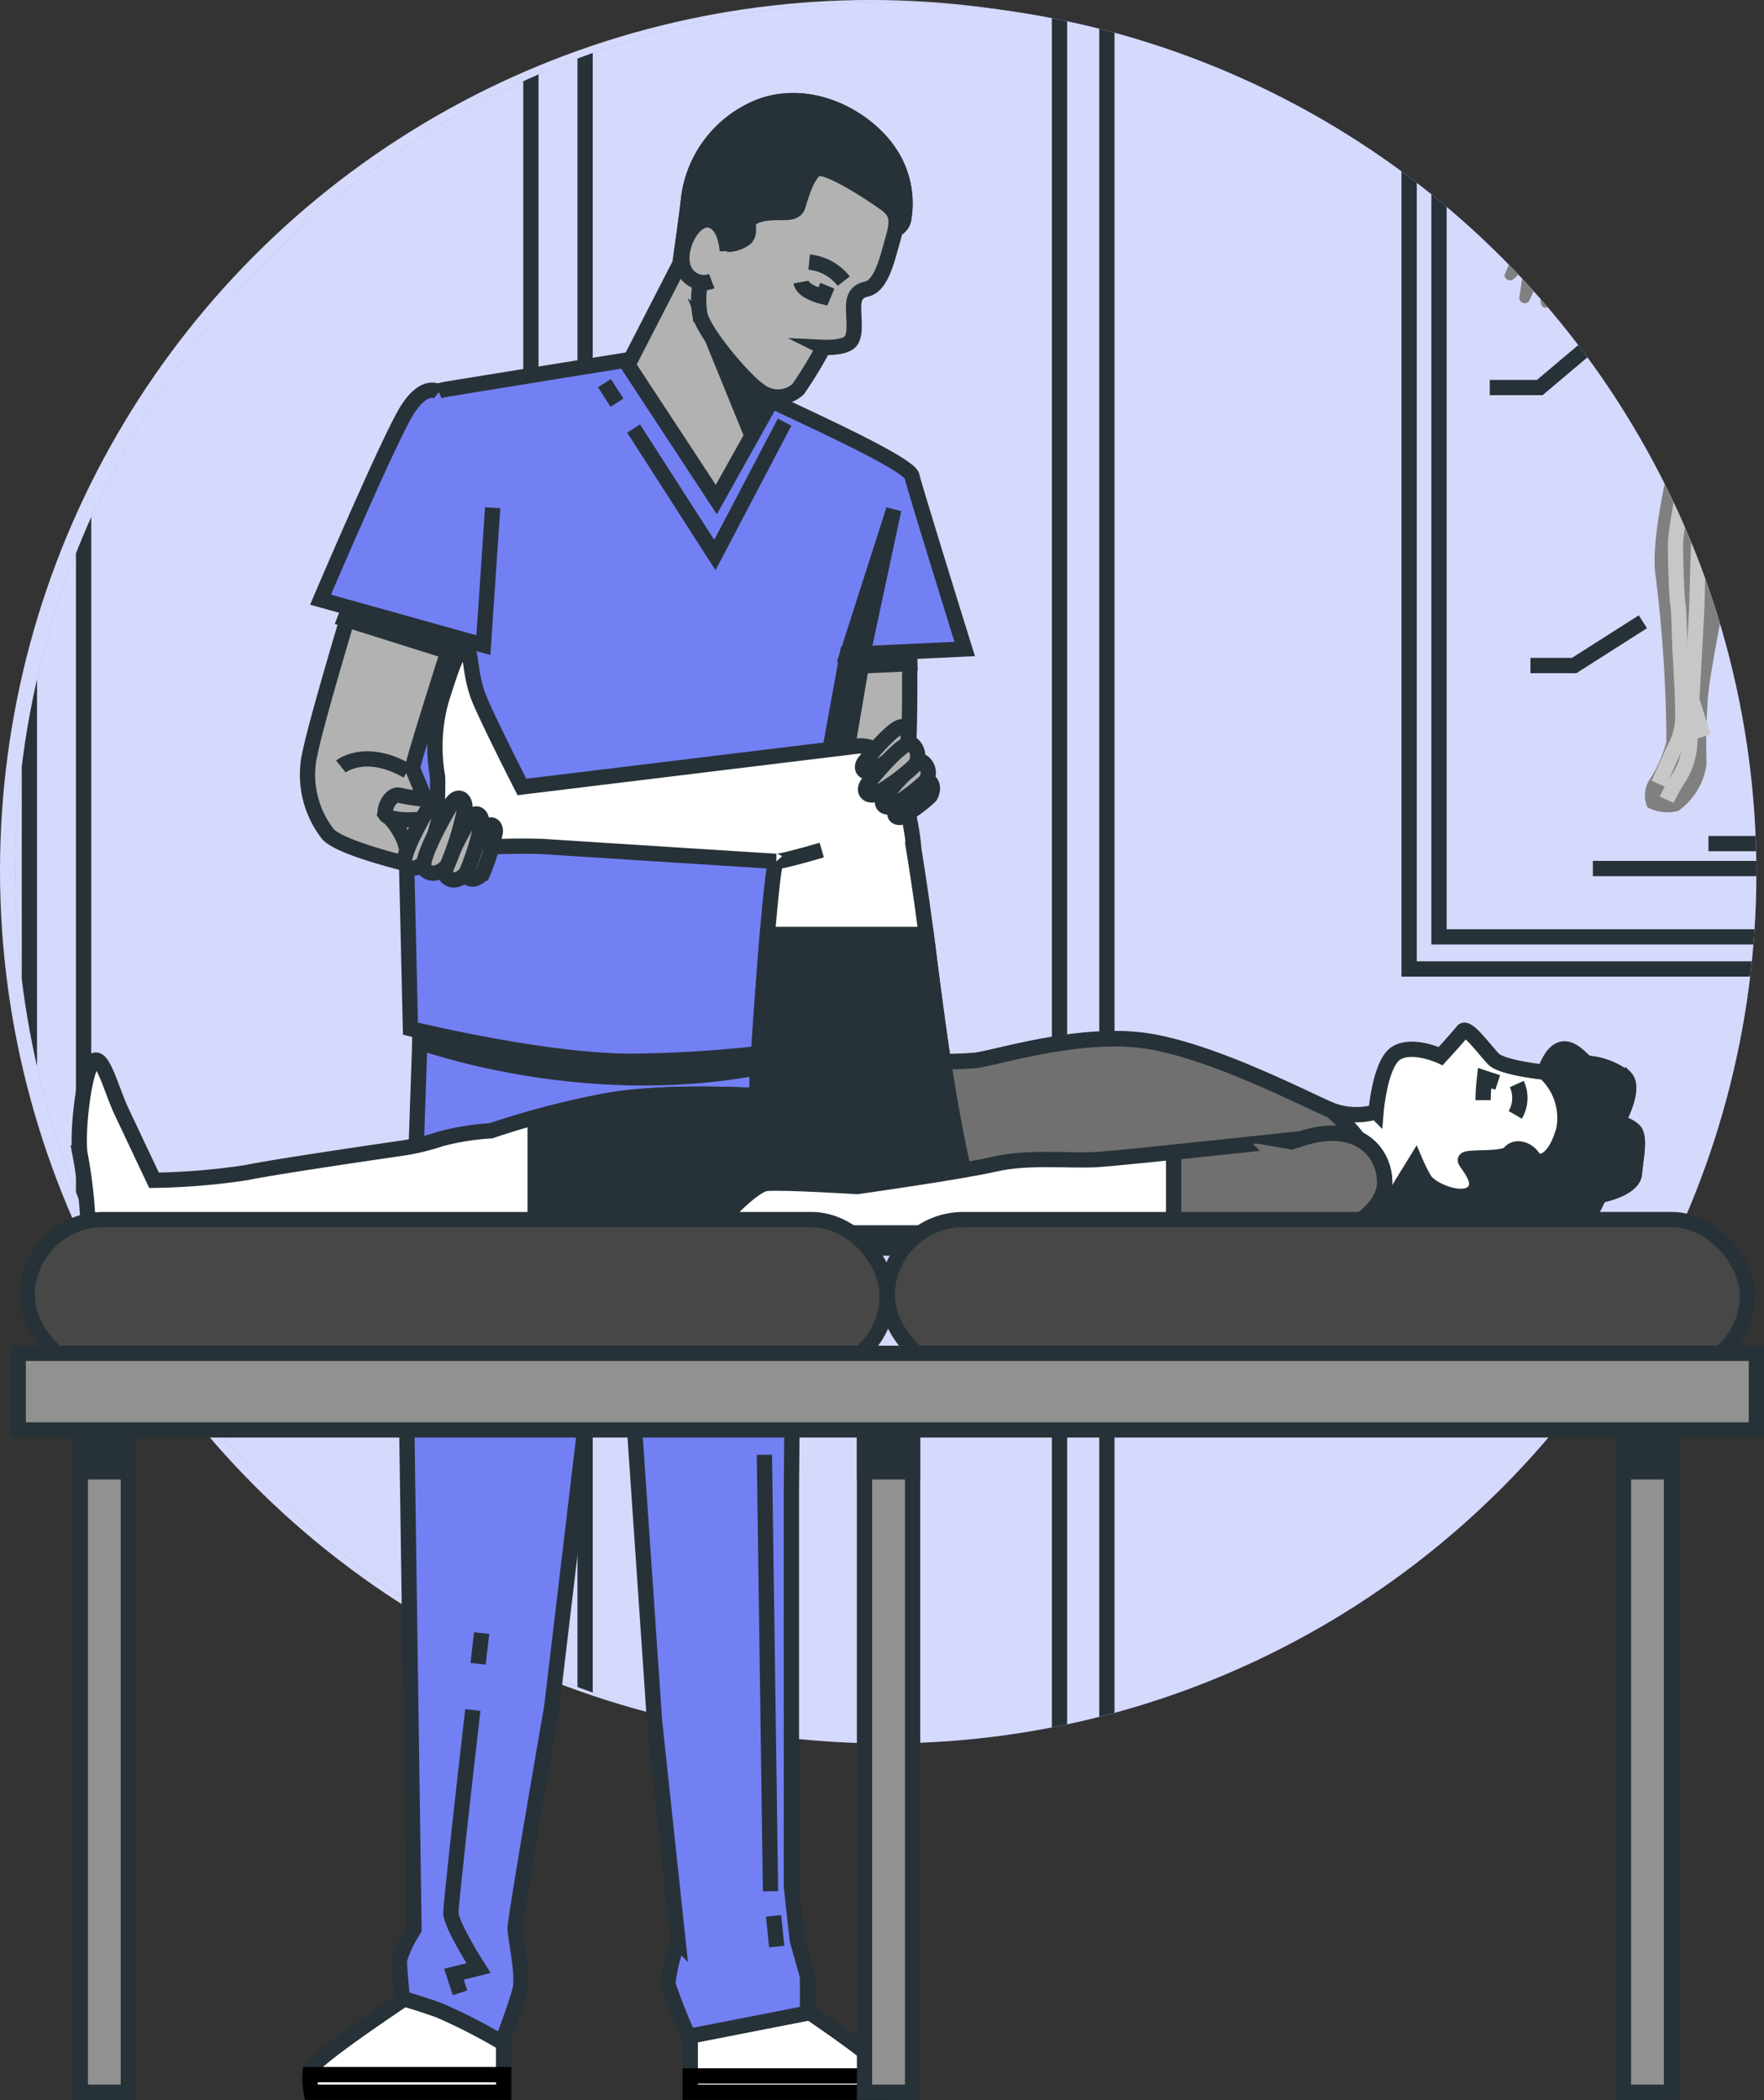 <svg xmlns="http://www.w3.org/2000/svg" xmlns:xlink="http://www.w3.org/1999/xlink" width="115.5" height="137.5" viewBox="0 0 115.5 137.5"><rect x="0" y="0" width="115.5" height="137.5" fill="#333333" stroke="none"/><defs><clipPath id="a"><circle cx="57" cy="57" r="57" transform="translate(764 1793)" fill="#f1f1f1"/></clipPath></defs><g transform="translate(-3224 -2128)"><circle cx="57" cy="57" r="57" transform="translate(3224 2128)" fill="#d5d9fb"/><g transform="translate(2461 335.143)"><g clip-path="url(#a)"><g transform="translate(708 1733.002)"><g transform="translate(15.669 30.998)"><path d="M213.9,101.429q-.887-2.032-1.881-3.994C188.567,50.594,126.329,11.057,77.265,41.95a46.473,46.473,0,0,0-21.3,32.393c-3.7,23.341-7.961,48.811-20.039,69.223-6.585,11.12-13.818,24.552-11.431,38.161,3.79,21.6,26.624,31.559,45,34.771,19.564,3.417,38.849-1.242,56.532-10.131,18.557-9.318,34.367-22.236,54.171-28.98,9.225-3.146,19.671-4.717,27.436-11.293C226.755,149.92,223.281,122.471,213.9,101.429Z" transform="translate(-24.029 -30.998)" fill="#7380f3"/><path d="M213.9,101.429q-.887-2.032-1.881-3.994C188.567,50.594,126.329,11.057,77.265,41.95a46.473,46.473,0,0,0-21.3,32.393c-3.7,23.341-7.961,48.811-20.039,69.223-6.585,11.12-13.818,24.552-11.431,38.161,3.79,21.6,26.624,31.559,45,34.771,19.564,3.417,38.849-1.242,56.532-10.131,18.557-9.318,34.367-22.236,54.171-28.98,9.225-3.146,19.671-4.717,27.436-11.293C226.755,149.92,223.281,122.471,213.9,101.429Z" transform="translate(-24.029 -30.998)" fill="#fff" opacity="0.7"/></g><g transform="translate(24.975 41.205)"><path d="M50.777,54H147.5V241.7H45V54h2.875" transform="translate(-45 -54)" fill="none" stroke="#263238" stroke-miterlimit="10" stroke-width="1"/><rect width="31.062" height="179.576" transform="translate(68.335 4.065)" fill="none" stroke="#263238" stroke-miterlimit="10" stroke-width="1"/><rect width="29.287" height="179.576" transform="translate(35.499 4.065)" fill="none" stroke="#263238" stroke-miterlimit="10" stroke-width="1"/><line y1="3.266" transform="translate(31.949 49.641)" fill="none" stroke="#263238" stroke-miterlimit="10" stroke-width="1"/><path d="M80.843,105.839V63.16H52V242.731H80.843V115.987" transform="translate(-48.894 -59.095)" fill="none" stroke="#263238" stroke-miterlimit="10" stroke-width="1"/></g><g transform="translate(14.906 124.867)"><path d="M421.582,256.964s0-2.068-2.9-4.965-4.752-4.548-4.752-4.548-1.447,4.757,1.238,7.65a50.588,50.588,0,0,0,6.412,5.582Z" transform="translate(-239.939 -245.271)" fill="#7380f3"/><path d="M412.141,286.068s0-2.063-2.893-4.961-4.735-4.557-4.735-4.557-1.447,4.757,1.242,7.65a50.78,50.78,0,0,0,6.408,5.582Z" transform="translate(-234.699 -261.458)" fill="#7380f3"/><path d="M430.755,265.978s.217-2.055,3.4-4.628,5.209-4.02,5.209-4.02.936,4.881-2.046,7.477a51.028,51.028,0,0,1-6.962,4.881Z" transform="translate(-249.293 -250.767)" fill="#7380f3"/><path d="M418.831,301.539s.444-2.023,3.869-4.247,5.6-3.452,5.6-3.452.417,4.952-2.818,7.22a50.959,50.959,0,0,1-7.437,4.118Z" transform="translate(-242.446 -271.076)" fill="#7380f3"/><path d="M422,336.734s0-2.068,2.893-4.965,4.757-4.548,4.757-4.548,1.447,4.757-1.242,7.65A50.368,50.368,0,0,1,422,340.435Z" transform="translate(-244.643 -289.644)" fill="#7380f3"/><path d="M412.928,344.633s.293-2.046-2.161-5.325-4.06-5.178-4.06-5.178-2.108,4.5.142,7.748a50.711,50.711,0,0,0,5.551,6.434Z" transform="translate(-235.637 -293.488)" fill="#7380f3"/><path d="M415.42,372.984s0-2.068,2.893-4.965,4.757-4.548,4.757-4.548,1.447,4.757-1.242,7.65a50.368,50.368,0,0,1-6.408,5.582Z" transform="translate(-240.983 -309.809)" fill="#7380f3"/><path d="M419.7,395.518s-.528-1.988,1.54-5.538,3.439-5.6,3.439-5.6,2.6,4.233.741,7.712a50.771,50.771,0,0,1-4.788,7.024Z" transform="translate(-243.332 -321.44)" fill="#7380f3"/><path d="M422.718,267.69a58.759,58.759,0,0,1-.794,6.421c-1.145,5.911-3.994,9.727-5.147,15.065s2.139,12.221,1.26,19.081-3.55,10.65-2.787,15.251,4.908,17.536,4.908,17.536" transform="translate(-240.813 -256.53)" fill="none" stroke="#263238" stroke-linecap="round" stroke-linejoin="round" stroke-width="1"/><line y1="2.396" x2="3.119" transform="translate(181.431 14.191)" fill="none" stroke="#263238" stroke-linecap="round" stroke-linejoin="round" stroke-width="1"/><line x1="1.305" y1="2.325" transform="translate(180.272 11.506)" fill="none" stroke="#263238" stroke-linecap="round" stroke-linejoin="round" stroke-width="1"/><path d="M419.25,310.648s2.609-1.961,5.294-3.918" transform="translate(-243.113 -278.247)" fill="none" stroke="#263238" stroke-linecap="round" stroke-linejoin="round" stroke-width="1"/><path d="M416.372,297.47a41.764,41.764,0,0,0-4.642-7.1" transform="translate(-238.93 -269.146)" fill="none" stroke="#263238" stroke-linecap="round" stroke-linejoin="round" stroke-width="1"/><path d="M422.19,345.918a32.294,32.294,0,0,1,5.587-7.468" transform="translate(-244.749 -295.891)" fill="none" stroke="#263238" stroke-linecap="round" stroke-linejoin="round" stroke-width="1"/><path d="M415.32,351.907a36.634,36.634,0,0,0-2.831-5.365c-1.522-2.25-1.739-2.543-1.739-2.543" transform="translate(-238.385 -298.978)" fill="none" stroke="#263238" stroke-linecap="round" stroke-linejoin="round" stroke-width="1"/><path d="M415.42,382.5a34.816,34.816,0,0,1,2.352-4.757,30.265,30.265,0,0,1,3.048-3.994" transform="translate(-240.983 -315.527)" fill="none" stroke="#263238" stroke-linecap="round" stroke-linejoin="round" stroke-width="1"/><path d="M421.849,404.4a8.875,8.875,0,0,1,.781-4.579c1.087-2.1,2.321-4.859,2.831-5.946" transform="translate(-244.536 -326.719)" fill="none" stroke="#263238" stroke-linecap="round" stroke-linejoin="round" stroke-width="1"/><path d="M388.925,322.614s-.226-1.3,1.278-3.426,2.485-3.368,2.485-3.368,1.424,2.827.053,4.93a32.393,32.393,0,0,1-3.412,4.2Z" transform="translate(-226.238 -283.303)" fill="#7380f3"/><path d="M397.985,339.834s-.226-1.3,1.274-3.426,2.489-3.368,2.489-3.368,1.424,2.827.053,4.93a32.393,32.393,0,0,1-3.412,4.2Z" transform="translate(-231.277 -292.882)" fill="#7380f3"/><path d="M382.111,330.436s-.359-1.265-2.636-2.529-3.705-1.957-3.705-1.957-.058,3.164,2.094,4.464a32.321,32.321,0,0,0,4.881,2.3Z" transform="translate(-218.927 -288.938)" fill="#7380f3"/><path d="M392.506,351.608s-.493-1.22-2.889-2.241-3.887-1.557-3.887-1.557.275,3.155,2.551,4.224a32.508,32.508,0,0,0,5.107,1.775Z" transform="translate(-224.467 -301.098)" fill="#7380f3"/><path d="M396.332,373.664s-.222-1.3-2.352-2.8-3.479-2.339-3.479-2.339-.391,3.142,1.611,4.664a32.608,32.608,0,0,0,4.624,2.8Z" transform="translate(-227.104 -312.624)" fill="#7380f3"/><path d="M404.656,376.724s-.4-1.251.777-3.577,1.984-3.687,1.984-3.687,1.815,2.6.754,4.881a32.075,32.075,0,0,1-2.782,4.637Z" transform="translate(-234.958 -313.141)" fill="#7380f3"/><path d="M412.6,402.548s.151-1.3,2.192-2.924,3.337-2.534,3.337-2.534.568,3.106-1.331,4.748a32.39,32.39,0,0,1-4.46,3.066Z" transform="translate(-239.269 -328.51)" fill="#7380f3"/><path d="M404.372,395.69s-.226-1.3-2.356-2.8-3.474-2.334-3.474-2.334-.391,3.137,1.611,4.659a31.879,31.879,0,0,0,4.624,2.8Z" transform="translate(-231.577 -324.878)" fill="#7380f3"/><path d="M405.679,409.923s.115-1.331-1.566-3.306-2.769-3.137-2.769-3.137-1.176,2.938.373,4.917a32.392,32.392,0,0,0,3.763,3.883Z" transform="translate(-232.915 -332.065)" fill="#7380f3"/><path d="M388.44,330.45a38.415,38.415,0,0,0,1.194,3.94c1.358,3.581,3.55,5.662,4.881,8.875s0,7.894,1.282,12.1,3.386,6.305,3.4,9.256-1.149,11.164-1.149,11.164" transform="translate(-225.975 -291.441)" fill="none" stroke="#263238" stroke-linecap="round" stroke-linejoin="round" stroke-width="1"/><line x1="2.219" y1="1.163" transform="translate(161.134 41.197)" fill="none" stroke="#263238" stroke-linecap="round" stroke-linejoin="round" stroke-width="1"/><line y1="1.597" x2="0.564" transform="translate(162.962 39.049)" fill="none" stroke="#263238" stroke-linecap="round" stroke-linejoin="round" stroke-width="1"/><path d="M397.1,356.691s-1.85-.945-3.745-1.881" transform="translate(-228.706 -304.992)" fill="none" stroke="#263238" stroke-linecap="round" stroke-linejoin="round" stroke-width="1"/><path d="M399,347.4a26.511,26.511,0,0,1,2.139-4.952" transform="translate(-231.849 -298.116)" fill="none" stroke="#263238" stroke-linecap="round" stroke-linejoin="round" stroke-width="1"/><path d="M398.848,379.168a20.573,20.573,0,0,0-4.318-4.078" transform="translate(-229.362 -316.273)" fill="none" stroke="#263238" stroke-linecap="round" stroke-linejoin="round" stroke-width="1"/><path d="M405.68,381.429a23.521,23.521,0,0,1,1.194-3.674c.71-1.575.816-1.775.816-1.775" transform="translate(-235.565 -316.768)" fill="none" stroke="#263238" stroke-linecap="round" stroke-linejoin="round" stroke-width="1"/><path d="M412.42,407.773A19.185,19.185,0,0,1,414.8,405.3a12.716,12.716,0,0,0,1.549-1.331" transform="translate(-239.314 -332.338)" fill="none" stroke="#263238" stroke-linecap="round" stroke-linejoin="round" stroke-width="1"/><path d="M407.215,401.349a22.107,22.107,0,0,0-1.992-2.725,19.3,19.3,0,0,0-2.343-2.174" transform="translate(-234.007 -328.154)" fill="none" stroke="#263238" stroke-linecap="round" stroke-linejoin="round" stroke-width="1"/><path d="M406.939,415.516a5.639,5.639,0,0,0-.976-2.8c-.914-1.2-1.983-2.8-2.423-3.421" transform="translate(-234.374 -335.297)" fill="none" stroke="#263238" stroke-linecap="round" stroke-linejoin="round" stroke-width="1"/><path d="M410.3,452.474H398.219a.95.95,0,0,1-.954-.95l-3-18.615h19.968l-3,18.615a.95.95,0,0,1-.945.95Z" transform="translate(-229.218 -348.436)" fill="#263238" stroke="#263238" stroke-linecap="round" stroke-linejoin="round" stroke-width="1"/><line x2="14.382" transform="translate(165.838 87.15)" fill="none" stroke="#fff" stroke-linecap="round" stroke-linejoin="round" stroke-width="1"/><line x2="2.365" transform="translate(181.573 87.15)" fill="none" stroke="#fff" stroke-linecap="round" stroke-linejoin="round" stroke-width="1"/><path d="M34.091,262.308a10.89,10.89,0,0,0-1.229-4.508c-1.127-1.846-5.227-3.173-7.375-2.254a29,29,0,0,0-3.177,1.54,24.051,24.051,0,0,1,6.044,2.867,15.149,15.149,0,0,0,5.738,2.356Z" transform="translate(-22.31 -249.608)" fill="#7380f3"/><path d="M54.915,256.571a10.529,10.529,0,0,1-2.867-5.635c-.408-3.279,3.066-8.4,3.066-8.4a36.258,36.258,0,0,1,2.773,6.86C58.908,253.088,54.915,256.571,54.915,256.571Z" transform="translate(-38.834 -242.54)" fill="#7380f3"/><path d="M68.961,263.188a9.271,9.271,0,0,1,.51-5.223c1.123-2.152,4.1-1.948,7.069-1.025a16.66,16.66,0,0,0,3.883.923,44.181,44.181,0,0,1-6.456,3.585,39.562,39.562,0,0,1-5.005,1.739Z" transform="translate(-48.168 -250.182)" fill="#7380f3"/><path d="M58.282,277.706a.262.262,0,0,1-.262-.266V262.8a.262.262,0,0,1,.262-.266.266.266,0,0,1,.266.266V277.44a.266.266,0,0,1-.266.266Z" transform="translate(-42.174 -253.66)" fill="#263238"/><path d="M61.049,278.864h-.035a.266.266,0,0,1-.226-.3c.053-.368,1.291-9.043,5.493-13.862a.262.262,0,0,1,.373-.027.266.266,0,0,1,.027.373c-4.1,4.695-5.356,13.49-5.356,13.583a.262.262,0,0,1-.275.231Z" transform="translate(-43.712 -254.818)" fill="#263238"/><path d="M49.218,279.811h0a.266.266,0,0,1-.262-.271c0-.084.04-8.431-4.921-12.389a.264.264,0,1,1,.328-.413c5.165,4.131,5.125,12.456,5.121,12.811A.266.266,0,0,1,49.218,279.811Z" transform="translate(-34.34 -255.969)" fill="#263238"/><path d="M64.745,289.18a.2.2,0,0,1-.071,0,.262.262,0,0,1-.186-.324,17.164,17.164,0,0,1,2.4-5,.271.271,0,1,1,.444.311,16.861,16.861,0,0,0-2.316,4.828A.262.262,0,0,1,64.745,289.18Z" transform="translate(-45.767 -265.458)" fill="#263238"/><path d="M68.707,282.632s-.1-2.871,1.127-3.279,2.356.612,3.279,1.229a3.3,3.3,0,0,1,1.935,3.075,34.477,34.477,0,0,1-.714,5.223s-1.025-3.177-2.769-4.61A7.254,7.254,0,0,0,68.707,282.632Z" transform="translate(-48.118 -262.965)" fill="#7380f3"/><path d="M47.91,290.443a.266.266,0,0,1-.253-.186,9.559,9.559,0,0,0-2.662-3.994.262.262,0,0,1,.324-.413,9.793,9.793,0,0,1,2.858,4.224.266.266,0,0,1-.173.333Z" transform="translate(-34.873 -266.601)" fill="#263238"/><path d="M38.458,283.888a4.246,4.246,0,0,0-.617-3.173c-1.025-1.331-3.483-1.025-4.712.408s-2.969,5.737-2.969,5.737a9.739,9.739,0,0,1,5.325-1.948C38.351,284.913,38.458,283.888,38.458,283.888Z" transform="translate(-26.677 -263.303)" fill="#7380f3"/><path d="M51.88,314.7H43.707L39.62,301.18H55.967Z" transform="translate(-31.939 -275.159)" fill="#263238" stroke="#263238" stroke-linecap="round" stroke-linejoin="round" stroke-width="1"/><rect width="16.44" height="2.241" transform="translate(7.632 23.78)" fill="#263238" stroke="#263238" stroke-linecap="round" stroke-linejoin="round" stroke-width="1"/><path d="M27.31,330.87v64.688h2.365v-25.4H71.324v25.4h2.365V330.87Zm2.365,36.923V342.687H71.324v25.107Z" transform="translate(-25.091 -291.675)" fill="#263238" stroke="#263238" stroke-linecap="round" stroke-linejoin="round" stroke-width="1"/></g><g transform="translate(147.264 31.589)"><rect width="46.512" height="91.707" fill="none" stroke="#263238" stroke-miterlimit="10" stroke-width="1"/><rect width="42.599" height="87.496" transform="translate(1.957 2.108)" fill="none" stroke="#263238" stroke-miterlimit="10" stroke-width="1"/><path d="M353.654,44.89a3.91,3.91,0,0,0-4.859-.231c-2.547,1.85-1,5.165-1,5.165a5.1,5.1,0,0,0,.231,1.544c.231.537.768,1.234.848,1.464a2.9,2.9,0,0,1-.155,2.081c-.444.848-5.325,1.775-6.092,4.087s-1.62,9.483-1.775,10.1-2.7,6.709-2.933,7.788a23.571,23.571,0,0,1-.848,2.7s-3.315,2.081-3.47,2.618.311.386.772.386.306-.306.444,0a9.99,9.99,0,0,1-.772,2.467s.155.541.617.231a2.192,2.192,0,0,0,.7-1l-.333,2.188a.346.346,0,0,0,.306.4h0a.351.351,0,0,0,.364-.2l.821-1.846-.093,1.713c-.084.555.333.91.63.368l.226-.683.315-1.7.12,1.464a.333.333,0,0,0,.408.293h0a.333.333,0,0,0,.248-.311l.071-2.294a8.255,8.255,0,0,0,.617-2.316,7.263,7.263,0,0,1,.075-1.234s3.994-6.093,4.4-7.712.848-3.932,1.078-4.318a6.806,6.806,0,0,0,.444-1.331,9.384,9.384,0,0,1,.7,3.994c-.231,1.775-1.083,4.393-1.331,6.088a92.55,92.55,0,0,0-.617,9.487,82.859,82.859,0,0,0,1.234,9.638c.075.541-1.54,6.243-1.078,8.875a91.9,91.9,0,0,1,.692,10.721,8.532,8.532,0,0,1-1.078,2.467,1.866,1.866,0,0,0-.155,1.85,2.844,2.844,0,0,0,2.006.231,4.549,4.549,0,0,0,1.85-3.009c0-1.078-.075-1.926.08-4.242s1.62-8.48,1.62-10.65a37.862,37.862,0,0,1,1-6.86c.382-1.85.155-3.781.541-4.881a79.933,79.933,0,0,0,.848-8.018h.444s1.464,9.021,1.7,10.41.772,4.238.848,4.779.541,7.326.692,8.79,1,3.625,1.331,5.165.386,4.473.537,5.4a7.362,7.362,0,0,0,1.331,2.7c.386.444,1.62.155,2.157-.311s-.075-1.234-.444-2.219-.848-1.083-.848-3.106.306-9.1.306-12.025-.923-7.326-.923-8.484,1.158-7.171,1.078-10.255a64.972,64.972,0,0,0-.923-8.48c-.231-1.158-1.083-2.933-1.389-4.087a16.322,16.322,0,0,1,.075-4.087l1.7,4.393s.923,1.775,1.85,3.932a22.43,22.43,0,0,0,2.543,4.242s.231,2.161.311,2.853a6.529,6.529,0,0,0,.231,1.331c.075.235.231,2.316.306,2.547s.311.075.311-.231a3.692,3.692,0,0,1,.151-1.331c.155-.231.311.848.386,1.389s.311.927.541.386a7.8,7.8,0,0,0,.231-2.006s.311-.155.386.541,1,2.157,1.234,1.7-.386-2.853-.386-2.853a7.834,7.834,0,0,0,.927,1.775c.311.231.537,0,.386-.772s-.852-2.7-.852-2.7,1.234.541,1.234-.08-1-1-1.54-1.7a14.01,14.01,0,0,0-2.006-1.775s-1.775-6.017-2.157-7.02-1.7-2.773-1.775-3.315-.927-4.473-.927-4.473-.231-5.09-1-6.013-3.39-1.083-4.162-1.7-1.518-1.318-1.518-1.859v-1.62a3.3,3.3,0,0,0,.768-1.54c.08-.772.08-1.389.08-1.389a5.063,5.063,0,0,0-.923-4.473Z" transform="translate(-327.811 -38.762)" fill="gray"/><path d="M370.735,49.695s1.331-1.269,1.331-2.063a2.858,2.858,0,0,0-1.9-2.693,3.148,3.148,0,0,0-3.8,1.824c-.475,1.349.95,2.538,1.269,2.933a2.813,2.813,0,0,0,1.189.635l.395,26.966h.484l.08-26.806Z" transform="translate(-345.997 -39.258)" fill="none" stroke="#c7c7c7" stroke-miterlimit="10" stroke-width="1"/><path d="M371.288,125.91a8.665,8.665,0,0,1-1.114,1.429c-.395.319-.555.16-.635.395" transform="translate(-347.819 -84.385)" fill="none" stroke="#c7c7c7" stroke-miterlimit="10" stroke-width="1"/><path d="M371.325,129s-1.509,3.807-1.429,5.4.08,1.9.08,3.013.08,1.984.08,2.853" transform="translate(-348.016 -86.104)" fill="none" stroke="#c7c7c7" stroke-miterlimit="10" stroke-width="1"/><path d="M370.8,136.64s.63.887.155,2.933" transform="translate(-348.52 -90.354)" fill="none" stroke="#c7c7c7" stroke-miterlimit="10" stroke-width="1"/><path d="M366.867,72.83s-3.572,1.509-4.047,2.7,1.109.95,1.509.95" transform="translate(-344.032 -54.859)" fill="none" stroke="#c7c7c7" stroke-miterlimit="10" stroke-width="1"/><path d="M366.171,74.8s-4.917,3.106-4.681,3.727,2.3.714,2.3.714" transform="translate(-343.336 -55.955)" fill="none" stroke="#c7c7c7" stroke-miterlimit="10" stroke-width="1"/><path d="M366.836,78.55s-4.517,3.106-4.437,3.887,2.143.16,2.143.16" transform="translate(-343.846 -58.04)" fill="none" stroke="#c7c7c7" stroke-miterlimit="10" stroke-width="1"/><path d="M366.751,82.13s-4.437,3.963-4.362,4.2,1.269.08,1.269.08" transform="translate(-343.841 -60.032)" fill="none" stroke="#c7c7c7" stroke-miterlimit="10" stroke-width="1"/><path d="M367.047,86.06s-4.282,2.933-4.122,3.648,1.509.315,1.509.315" transform="translate(-344.137 -62.218)" fill="none" stroke="#c7c7c7" stroke-miterlimit="10" stroke-width="1"/><path d="M367.334,88.92s-3.332,3.173-3.652,4.042.16.954.16.954l.24.315" transform="translate(-344.5 -63.809)" fill="none" stroke="#c7c7c7" stroke-miterlimit="10" stroke-width="1"/><path d="M367.946,92.67s-3.488,3.332-3.408,4.122a.887.887,0,0,0,.714.887" transform="translate(-345.036 -65.895)" fill="none" stroke="#c7c7c7" stroke-miterlimit="10" stroke-width="1"/><path d="M368.248,95.17s-3.168,4.127-3.168,4.917.315,1.034.315,1.034" transform="translate(-345.338 -67.286)" fill="none" stroke="#c7c7c7" stroke-miterlimit="10" stroke-width="1"/><path d="M369.138,97.5s-2.139,3.648-2.3,4.282a5.443,5.443,0,0,0-.16,1.189" transform="translate(-346.228 -68.582)" fill="none" stroke="#c7c7c7" stroke-miterlimit="10" stroke-width="1"/><line x1="1.664" y2="3.328" transform="translate(21.246 30.742)" fill="none" stroke="#c7c7c7" stroke-miterlimit="10" stroke-width="1"/><path d="M370.014,105.18s-1.584,2.618-1.9,2.933" transform="translate(-347.024 -72.854)" fill="none" stroke="#c7c7c7" stroke-miterlimit="10" stroke-width="1"/><path d="M367.132,108.76a12.955,12.955,0,0,1-1.979,2.219c-.648.395-1.828.475-1.984.16a11.45,11.45,0,0,1-.24-1.589" transform="translate(-344.142 -74.845)" fill="none" stroke="#c7c7c7" stroke-miterlimit="10" stroke-width="1"/><path d="M361.779,114.12s-.24.395-.635,1.189-.714.95-.714.95" transform="translate(-342.752 -77.827)" fill="none" stroke="#c7c7c7" stroke-miterlimit="10" stroke-width="1"/><line x1="0.635" y1="0.24" transform="translate(17.758 37.243)" fill="none" stroke="#c7c7c7" stroke-miterlimit="10" stroke-width="1"/><line x1="0.79" y1="0.315" transform="translate(17.918 35.184)" fill="none" stroke="#c7c7c7" stroke-miterlimit="10" stroke-width="1"/><path d="M364.946,111.08s-2.458,2.063-2.773,3.173-2.143,3.55-2.378,4.677-.08,1.744-.24,3.332S359,124.8,359,125.75" transform="translate(-341.956 -76.136)" fill="none" stroke="#c7c7c7" stroke-miterlimit="10" stroke-width="1"/><path d="M359.714,128.24a5.019,5.019,0,0,0-.714,1.584" transform="translate(-341.956 -85.681)" fill="none" stroke="#c7c7c7" stroke-miterlimit="10" stroke-width="1"/><path d="M359.434,133.6a6.1,6.1,0,0,0-.794,1.744" transform="translate(-341.756 -88.663)" fill="none" stroke="#c7c7c7" stroke-miterlimit="10" stroke-width="1"/><path d="M367.412,113.22a13.446,13.446,0,0,0-1.824,2.143c-.08.395,1.744-1.109,1.744-1.109s-1.189,1.984-1.9,3.488-2.139,3.106-2.139,4.757a24.388,24.388,0,0,0,.794,4.522,25.036,25.036,0,0,1,.635,5.551c-.075,2.219-.16,3.253-.16,4.522a20.977,20.977,0,0,1-.24,3.727,14.675,14.675,0,0,0-.395,1.664" transform="translate(-344.342 -77.326)" fill="none" stroke="#c7c7c7" stroke-miterlimit="10" stroke-width="1"/><path d="M365.123,118.76a73.43,73.43,0,0,0-3.106,7.694c-.408,1.824-.794,5.951-.954,6.82s-.08,4.127-.16,5.471-.315,8.409-.315,9.123-.479,8.715-.479,9.438a4.641,4.641,0,0,1-.714,2.3,10.649,10.649,0,0,0-.794,1.429" transform="translate(-341.734 -80.408)" fill="none" stroke="#c7c7c7" stroke-miterlimit="10" stroke-width="1"/><path d="M360.243,154a5.6,5.6,0,0,0-1.029,3.55c.16,1.584-.714,5.232-.714,6.421s.08,3.412.16,3.887.08,1.984.16,3.332.16,2.853.16,3.887a4.184,4.184,0,0,1-.559,2.219c-.395.887-1.029,2.3-1.029,2.3" transform="translate(-341.06 -100.011)" fill="none" stroke="#c7c7c7" stroke-miterlimit="10" stroke-width="1"/><line x1="0.714" y1="2.299" transform="translate(18.548 74.202)" fill="none" stroke="#c7c7c7" stroke-miterlimit="10" stroke-width="1"/><path d="M366.86,160.94a7.287,7.287,0,0,1,.479,1.9" transform="translate(-346.328 -103.871)" fill="none" stroke="#c7c7c7" stroke-miterlimit="10" stroke-width="1"/><path d="M367.848,119.038s.155,1.269-.714,1.744-1.589.16-2.858-1.109a1.913,1.913,0,0,1,.714-3.412" transform="translate(-344.459 -79.017)" fill="none" stroke="#c7c7c7" stroke-miterlimit="10" stroke-width="1"/><path d="M368.945,144a7.8,7.8,0,0,0-.475,2.063" transform="translate(-347.224 -94.448)" fill="none" stroke="#c7c7c7" stroke-miterlimit="10" stroke-width="1"/><path d="M352.456,63.36s-.63.555-.63.95a7.9,7.9,0,0,1-2.143,2.7c-1.109,1.029-2.7.395-4.047,2.538a10.157,10.157,0,0,0-1.584,5.871,7.833,7.833,0,0,1-.319,2.853c-.32,1.589-3.168,9.518-3.727,10.867s-.887,1.824-1.331,2.139-1.748,1.331-1.984,1.429" transform="translate(-329.546 -49.591)" fill="none" stroke="#c7c7c7" stroke-miterlimit="10" stroke-width="1"/><path d="M354.776,67.83s-1.509,1.331-2.538,2.059-3.807,1.589-4.437,3.332a21.455,21.455,0,0,0-.794,5.551,39.468,39.468,0,0,1-1.584,5.871c-.253.794-4.282,9.119-4.282,9.119" transform="translate(-332.021 -52.077)" fill="none" stroke="#c7c7c7" stroke-miterlimit="10" stroke-width="1"/><path d="M355.961,69.26s-1.824,1.269-3.492,2.547-2.3,3.8-2.614,5.866-1.331,6.106-1.668,7.544-3.807,7.93-4.042,8.644a14.939,14.939,0,0,0-.635,2.063c-.16.794-.24,3.013-.24,3.013" transform="translate(-333.206 -52.873)" fill="none" stroke="#c7c7c7" stroke-miterlimit="10" stroke-width="1"/><path d="M349.882,75a7.852,7.852,0,0,0-2.614,2.773c-.635,1.5-1.429,6.425-1.748,8.329s-4.437,10.65-4.837,11.342-1.664,3.248-2.063,4.282" transform="translate(-330.619 -56.066)" fill="none" stroke="#c7c7c7" stroke-miterlimit="10" stroke-width="1"/><path d="M339.294,129a20.961,20.961,0,0,0-1.744,2.143" transform="translate(-330.024 -86.104)" fill="none" stroke="#c7c7c7" stroke-miterlimit="10" stroke-width="1"/><line x1="0.475" y2="4.127" transform="translate(9.114 42.714)" fill="none" stroke="#c7c7c7" stroke-miterlimit="10" stroke-width="1"/><path d="M365.63,57.26a3.914,3.914,0,0,0,1.5.963,1.722,1.722,0,0,0,1.269-.24" transform="translate(-345.644 -46.198)" fill="none" stroke="#c7c7c7" stroke-miterlimit="10" stroke-width="1"/><path d="M367.04,60.279l1.269.08.794-.4" transform="translate(-346.428 -47.7)" fill="none" stroke="#c7c7c7" stroke-miterlimit="10" stroke-width="1"/><path d="M370.019,61.39s.08.475-1.189.555" transform="translate(-347.424 -48.495)" fill="none" stroke="#c7c7c7" stroke-miterlimit="10" stroke-width="1"/><path d="M374,72.83s3.55,1.509,4.047,2.7-1.114.95-1.509.95" transform="translate(-350.3 -54.859)" fill="none" stroke="#c7c7c7" stroke-miterlimit="10" stroke-width="1"/><path d="M374,74.8s4.917,3.106,4.681,3.727-2.3.714-2.3.714" transform="translate(-350.3 -55.955)" fill="none" stroke="#c7c7c7" stroke-miterlimit="10" stroke-width="1"/><path d="M373.66,78.55s4.522,3.106,4.437,3.887-2.139.16-2.139.16" transform="translate(-350.111 -58.04)" fill="none" stroke="#c7c7c7" stroke-miterlimit="10" stroke-width="1"/><path d="M373.84,82.13s4.437,3.963,4.362,4.2-1.269.08-1.269.08" transform="translate(-350.211 -60.032)" fill="none" stroke="#c7c7c7" stroke-miterlimit="10" stroke-width="1"/><path d="M373.84,86.06s4.282,2.933,4.127,3.648-1.509.315-1.509.315" transform="translate(-350.211 -62.218)" fill="none" stroke="#c7c7c7" stroke-miterlimit="10" stroke-width="1"/><path d="M374,88.92s3.332,3.173,3.648,4.042-.16.954-.16.954l-.235.315" transform="translate(-350.3 -63.809)" fill="none" stroke="#c7c7c7" stroke-miterlimit="10" stroke-width="1"/><path d="M373.84,92.67s3.492,3.332,3.412,4.122a.887.887,0,0,1-.714.887" transform="translate(-350.211 -65.895)" fill="none" stroke="#c7c7c7" stroke-miterlimit="10" stroke-width="1"/><path d="M373.84,95.17s3.173,4.127,3.173,4.917-.315,1.034-.315,1.034" transform="translate(-350.211 -67.286)" fill="none" stroke="#c7c7c7" stroke-miterlimit="10" stroke-width="1"/><path d="M373.84,97.5a47.792,47.792,0,0,1,2.3,4.282,5.445,5.445,0,0,1,.16,1.189" transform="translate(-350.211 -68.582)" fill="none" stroke="#c7c7c7" stroke-miterlimit="10" stroke-width="1"/><line x2="1.668" y2="3.328" transform="translate(23.629 30.742)" fill="none" stroke="#c7c7c7" stroke-miterlimit="10" stroke-width="1"/><path d="M373.66,105.18s1.589,2.618,1.9,2.933" transform="translate(-350.111 -72.854)" fill="none" stroke="#c7c7c7" stroke-miterlimit="10" stroke-width="1"/><path d="M373.66,108.76a12.832,12.832,0,0,0,1.983,2.219c.652.395,1.824.475,1.984.16a10.822,10.822,0,0,0,.24-1.589" transform="translate(-350.111 -74.845)" fill="none" stroke="#c7c7c7" stroke-miterlimit="10" stroke-width="1"/><path d="M382.6,114.12s.24.395.635,1.189.714.95.714.95" transform="translate(-355.084 -77.827)" fill="none" stroke="#c7c7c7" stroke-miterlimit="10" stroke-width="1"/><line y1="0.24" x2="0.635" transform="translate(28.151 37.243)" fill="none" stroke="#c7c7c7" stroke-miterlimit="10" stroke-width="1"/><line y1="0.315" x2="0.794" transform="translate(27.831 35.184)" fill="none" stroke="#c7c7c7" stroke-miterlimit="10" stroke-width="1"/><path d="M373.66,111.08s2.458,2.063,2.778,3.173,2.139,3.55,2.378,4.677a32.677,32.677,0,0,1,.24,3.332c.16,1.589.555,2.538.555,3.488" transform="translate(-350.111 -76.136)" fill="none" stroke="#c7c7c7" stroke-miterlimit="10" stroke-width="1"/><path d="M385.46,128.24a5.019,5.019,0,0,1,.714,1.584" transform="translate(-356.675 -85.681)" fill="none" stroke="#c7c7c7" stroke-miterlimit="10" stroke-width="1"/><path d="M385.64,133.6a6.106,6.106,0,0,1,.794,1.744" transform="translate(-356.775 -88.663)" fill="none" stroke="#c7c7c7" stroke-miterlimit="10" stroke-width="1"/><path d="M373.48,113.22a13.448,13.448,0,0,1,1.828,2.143c.08.395-1.748-1.109-1.748-1.109s1.189,1.984,1.9,3.488,2.143,3.106,2.143,4.757a24.388,24.388,0,0,1-.794,4.522c-.24,1.349.581,3.106.661,5.325s.16,3.253.16,4.517a21.011,21.011,0,0,0,.24,3.727,16.01,16.01,0,0,1,.395,1.668" transform="translate(-350.011 -77.326)" fill="none" stroke="#c7c7c7" stroke-miterlimit="10" stroke-width="1"/><path d="M372.77,118.76a73.429,73.429,0,0,1,3.106,7.694c.408,1.824,2.077,5.724,2.236,6.612s.08,4.122.155,5.471.319,8.4.319,9.119.5,8.7.5,9.416a4.628,4.628,0,0,0,.714,2.3,10.652,10.652,0,0,1,.794,1.429" transform="translate(-349.616 -80.408)" fill="none" stroke="#c7c7c7" stroke-miterlimit="10" stroke-width="1"/><path d="M385.16,153.45a5.551,5.551,0,0,1,1.034,3.55c-.16,1.584.714,5.236.714,6.425s-.08,3.408-.16,3.887-.08,1.979-.16,3.328-.169,2.875-.169,3.909a4.171,4.171,0,0,0,.559,2.219c.395.887,1.029,2.3,1.029,2.3" transform="translate(-356.508 -99.705)" fill="none" stroke="#c7c7c7" stroke-miterlimit="10" stroke-width="1"/><line y1="2.303" x2="0.71" transform="translate(28.577 73.966)" fill="none" stroke="#c7c7c7" stroke-miterlimit="10" stroke-width="1"/><path d="M381.529,160.42a7.225,7.225,0,0,0-.479,1.9" transform="translate(-354.222 -103.582)" fill="none" stroke="#c7c7c7" stroke-miterlimit="10" stroke-width="1"/><path d="M372.756,119.038s-.16,1.269.714,1.744,1.584.16,2.853-1.109a1.912,1.912,0,0,0-.714-3.412" transform="translate(-349.601 -79.017)" fill="none" stroke="#c7c7c7" stroke-miterlimit="10" stroke-width="1"/><path d="M380.444,144.32a12.84,12.84,0,0,0-.444,2.405" transform="translate(-353.638 -94.626)" fill="none" stroke="#c7c7c7" stroke-miterlimit="10" stroke-width="1"/><path d="M373.84,63.36s.635.555.635.95a7.894,7.894,0,0,0,2.143,2.7c1.109,1.029,2.693.395,4.042,2.538a10.13,10.13,0,0,1,1.589,5.871,7.935,7.935,0,0,0,.315,2.853c.315,1.589,3.173,9.518,3.727,10.867a4.414,4.414,0,0,0,1.331,2.139c.444.315,1.744,1.331,1.984,1.429" transform="translate(-350.211 -49.591)" fill="none" stroke="#c7c7c7" stroke-miterlimit="10" stroke-width="1"/><path d="M374.2,67.83s1.509,1.331,2.538,2.059,3.807,1.589,4.437,3.332a21.244,21.244,0,0,1,.79,5.551,38.4,38.4,0,0,0,1.589,5.871c.257.794,4.282,9.119,4.282,9.119" transform="translate(-350.411 -52.077)" fill="none" stroke="#c7c7c7" stroke-miterlimit="10" stroke-width="1"/><path d="M374.2,69.26s1.824,1.269,3.488,2.538,2.3,3.8,2.618,5.866,1.331,6.106,1.664,7.544,3.807,7.93,4.047,8.644a15.573,15.573,0,0,1,.635,2.063c.16.794.24,3.013.24,3.013" transform="translate(-350.411 -52.873)" fill="none" stroke="#c7c7c7" stroke-miterlimit="10" stroke-width="1"/><path d="M382.06,75a7.849,7.849,0,0,1,2.618,2.773c.635,1.5,1.429,6.425,1.744,8.329s4.437,10.65,4.841,11.342,1.664,3.248,2.059,4.282" transform="translate(-354.784 -56.066)" fill="none" stroke="#c7c7c7" stroke-miterlimit="10" stroke-width="1"/><path d="M404.58,129a20.74,20.74,0,0,1,1.748,2.143" transform="translate(-367.311 -86.104)" fill="none" stroke="#c7c7c7" stroke-miterlimit="10" stroke-width="1"/><line x2="0.475" y2="4.127" transform="translate(36.954 42.714)" fill="none" stroke="#c7c7c7" stroke-miterlimit="10" stroke-width="1"/><path d="M376.969,57.26a3.914,3.914,0,0,1-1.5.963,1.722,1.722,0,0,1-1.269-.24" transform="translate(-350.411 -46.198)" fill="none" stroke="#c7c7c7" stroke-miterlimit="10" stroke-width="1"/><path d="M376.439,60.279l-1.265.08-.794-.4" transform="translate(-350.511 -47.7)" fill="none" stroke="#c7c7c7" stroke-miterlimit="10" stroke-width="1"/><path d="M374.559,61.39s-.08.475,1.189.555" transform="translate(-350.61 -48.495)" fill="none" stroke="#c7c7c7" stroke-miterlimit="10" stroke-width="1"/><path d="M332.49,58.72h3.479l6.749,6.341" transform="translate(-327.21 -47.01)" fill="none" stroke="#263238" stroke-miterlimit="10" stroke-width="1"/><path d="M401.459,68.4h-1.837l-4.912,6.545" transform="translate(-361.82 -52.394)" fill="none" stroke="#263238" stroke-miterlimit="10" stroke-width="1"/><path d="M400.592,152.844h-2.046l-6.137-4.7" transform="translate(-360.541 -96.751)" fill="none" stroke="#263238" stroke-miterlimit="10" stroke-width="1"/><path d="M338.49,190.637h2.862l4.5-2.867" transform="translate(-330.547 -118.796)" fill="none" stroke="#263238" stroke-miterlimit="10" stroke-width="1"/><path d="M332.49,146.285h3.275l6.545-5.525" transform="translate(-327.21 -92.646)" fill="none" stroke="#263238" stroke-miterlimit="10" stroke-width="1"/><path d="M408.073,101.59h-1.842l-1.841,3.474" transform="translate(-367.205 -70.857)" fill="none" stroke="#263238" stroke-miterlimit="10" stroke-width="1"/><path d="M391.117,47.2h-3.275l-5.112,4.5" transform="translate(-355.156 -40.602)" fill="none" stroke="#263238" stroke-miterlimit="10" stroke-width="1"/><path d="M350.47,46.74h3.27l1.637,1.637" transform="translate(-337.211 -40.346)" fill="none" stroke="#263238" stroke-miterlimit="10" stroke-width="1"/><line x2="7.974" transform="translate(19.6 83.498)" fill="none" stroke="#263238" stroke-miterlimit="10" stroke-width="1"/><line x2="22.293" transform="translate(12.03 85.131)" fill="none" stroke="#263238" stroke-miterlimit="10" stroke-width="1"/></g><g transform="translate(9 228.905)"><line x2="209" transform="translate(0 0.092)" fill="none" stroke="#263238" stroke-miterlimit="10" stroke-width="1"/></g></g></g><g transform="translate(764.194 1799.446)"><path d="M271.074,163.272s.134,8.031-.268,8.3-2.093,2.364-4.265.947-.944-5.2-.877-7.156,2.565-2.632,3.1-2.766A6.769,6.769,0,0,1,271.074,163.272Z" transform="translate(-212.723 -127.976)" fill="#b2b2b2" stroke="#263238" stroke-miterlimit="10" stroke-width="1"/><path d="M271.115,163.272a6.686,6.686,0,0,0-2.294-.676c-.539.134-3.047.81-3.1,2.766-.052,1.5-.774,4.058-.143,5.816l1.38-.283,1.008-5.907,3.181-.146C271.127,163.927,271.115,163.272,271.115,163.272Z" transform="translate(-212.764 -127.976)" fill="#263238" stroke="#263238" stroke-miterlimit="10" stroke-width="1"/><path d="M162.05,456.17s-6.252,4.134-6.444,4.823a3.713,3.713,0,0,0,0,1.539H168.2v-3.766S163.972,456.268,162.05,456.17Z" transform="translate(-136.422 -332.12)" fill="#fff" stroke="#263238" stroke-miterlimit="10" stroke-width="1"/><path d="M243.4,456.17s6.261,4.134,6.441,4.823a3.714,3.714,0,0,1,0,1.539H237.25v-3.766S241.479,456.268,243.4,456.17Z" transform="translate(-193.248 -332.12)" fill="#fff" stroke="#263238" stroke-miterlimit="10" stroke-width="1"/><path d="M176.269,232.33,175.211,263l.478,33.208a7.687,7.687,0,0,0-.96,2.02c0,.5.192,2.5.192,2.5s1.057.289,2.4.771a36.934,36.934,0,0,1,4.134,2.114s.865-2.306,1.155-3.351-.3-3.461-.3-4.134,2.4-14.5,2.4-14.5l4.229-35.624,2.5,36.587,1.539,14.4a11.723,11.723,0,0,0-.673,2.791,36.556,36.556,0,0,0,1.362,3.434l7.787-1.523v-2.4l-.673-2.4-.381-3.473V267.326l.192-22.688-.192-10.276Z" transform="translate(-149.775 -176.476)" fill="#7380f3" stroke="#263238" stroke-miterlimit="10" stroke-width="1"/><path d="M179.321,232.33l-.2,5.789c1.295.454,12.6,4.21,24.425,1.152l-.088-4.908Z" transform="translate(-152.828 -176.476)" fill="#263238" stroke="#263238" stroke-miterlimit="10" stroke-width="1"/><line x1="0.402" y1="28.577" transform="translate(48.855 88.657)" fill="none" stroke="#263238" stroke-miterlimit="10" stroke-width="1"/><line x2="0.201" y2="2.011" transform="translate(49.459 118.846)" fill="none" stroke="#263238" stroke-miterlimit="10" stroke-width="1"/><path d="M187.238,394.84c-.609,5.24-1.438,12.759-1.438,13.28,0,.8,1.81,3.622,1.81,3.622l-1.609.4.4,1.219" transform="translate(-157.473 -289.475)" fill="none" stroke="#263238" stroke-miterlimit="10" stroke-width="1"/><path d="M191.882,378.32s-.091.774-.232,2.008" transform="translate(-161.54 -277.988)" fill="none" stroke="#263238" stroke-miterlimit="10" stroke-width="1"/><path d="M155.531,473.21a4.161,4.161,0,0,0,.07,1.155H168.2V473.21Z" transform="translate(-136.416 -343.969)" fill="#fff" stroke="#000" stroke-miterlimit="10" stroke-width="1"/><path d="M237.25,474.559h12.595a4.2,4.2,0,0,0,.076-1.069H237.25Z" transform="translate(-193.248 -344.164)" fill="#fff" stroke="#000" stroke-miterlimit="10" stroke-width="1"/><path d="M191.053,104.22s-11.44,1.846-12.512,2.026a5.675,5.675,0,0,0-1.907.609c-.177.119-1.31,20.315-1.249,20.61s.524,20.689.524,20.689,8.936,2.2,14.715,2.133a81.53,81.53,0,0,0,10.663-.832l1.858-18.3,1.368-7.5,7.687-.356s-3.278-10.547-3.455-11.321-6.364-3.583-8.1-4.418-6.136-2.562-6.136-2.562Z" transform="translate(-150.229 -87.396)" fill="#7380f3" stroke="#263238" stroke-miterlimit="10" stroke-width="1"/><path d="M225.07,118.521l5.322,8.284,4.564-8.7" transform="translate(-184.779 -97.054)" fill="none" stroke="#263238" stroke-miterlimit="10" stroke-width="1"/><line x2="0.823" y2="1.28" transform="translate(38.381 18.494)" fill="none" stroke="#263238" stroke-miterlimit="10" stroke-width="1"/><path d="M271.01,146.352l3.038-9.472-2.026,9.472Z" transform="translate(-216.723 -110.105)" fill="#263238" stroke="#263238" stroke-miterlimit="10" stroke-width="1"/><path d="M241.377,57.421a.914.914,0,0,0,.536-.716,5.974,5.974,0,0,0-1.133-4.588c-1.548-2.084-4.875-3.872-8.1-2.8a7.46,7.46,0,0,0-4.823,5.84c-.174,1.609-.609,4.527-.609,4.527l-3.4,6.614,5.789,8.817,3.933-7.032a20.465,20.465,0,0,1-2.437-4.945c-.649-2.325,1.252-3.753,3.336-5.124s3.814-1.548,4.527-1.249a19.635,19.635,0,0,0,2.379.655Z" transform="translate(-183.93 -48.996)" fill="#b2b2b2" stroke="#263238" stroke-miterlimit="10" stroke-width="1"/><path d="M240.75,97.08l2.928,7.178,1.831-3.077Z" transform="translate(-195.682 -82.431)" fill="#263238" stroke="#263238" stroke-miterlimit="10" stroke-width="1"/><path d="M242.544,58.015c2.087-1.368,3.814-1.548,4.527-1.249a19.635,19.635,0,0,0,2.385.655.914.914,0,0,0,.536-.716,5.974,5.974,0,0,0-1.133-4.588c-1.548-2.084-4.875-3.872-8.1-2.8a7.46,7.46,0,0,0-4.823,5.84c-.116,1.027-.326,2.587-.466,3.583l4.314,1.572A11.092,11.092,0,0,1,242.544,58.015Z" transform="translate(-192.01 -48.996)" fill="#263238" stroke="#263238" stroke-miterlimit="10" stroke-width="1"/><path d="M240.516,68.494a2,2,0,0,0,1.548-.36c.536-.536-.3-1.191.893-1.548s2.325.18,2.562-.609.609-2.023,1.191-2.382,3.455,1.49,4.527,2.264.716,1.49.241,3.217-.954,2.264-1.49,2.382-.835.417-.835,1.194.18,1.846-.238,2.264-1.727.356-1.727.356a28.555,28.555,0,0,1-1.67,2.742,1.962,1.962,0,0,1-2.562.058c-.9-.6-3.564-3.68-3.863-4.942a5.676,5.676,0,0,1,.36-3.156A4.558,4.558,0,0,1,240.516,68.494Z" transform="translate(-194.458 -59.116)" fill="#b2b2b2" stroke="#263238" stroke-miterlimit="10" stroke-width="1"/><path d="M238.416,76.672s-.061-1.785-1.133-2.026-2.2,1.849-1.727,3.159a1.425,1.425,0,0,0,1.846.832" transform="translate(-191.992 -66.819)" fill="#b2b2b2" stroke="#263238" stroke-miterlimit="10" stroke-width="1"/><path d="M262.754,88.228l-.3.716s-1.31-.3-1.429-.954" transform="translate(-209.776 -76.11)" fill="none" stroke="#263238" stroke-miterlimit="10" stroke-width="1"/><path d="M265.064,84.939A3.278,3.278,0,0,0,262.8,83.69" transform="translate(-211.014 -73.12)" fill="none" stroke="#263238" stroke-miterlimit="10" stroke-width="1"/><path d="M158.157,154.88s-2.437,8.067-2.9,10.294a6.313,6.313,0,0,0,1.149,5.484c1.082,1.164,7.836,2.568,7.836,2.568l-.277-2.029s-1.956-4.591-2.026-4.859,3.047-9.959,3.047-9.959Z" transform="translate(-136.115 -122.621)" fill="#b2b2b2" stroke="#263238" stroke-miterlimit="10" stroke-width="1"/><path d="M163,156.562l6.562,2.066c.512-1.261.914-2.264.914-2.264l-6.815-1.484S163.375,155.572,163,156.562Z" transform="translate(-141.619 -122.621)" fill="#263238" stroke="#263238" stroke-miterlimit="10" stroke-width="1"/><path d="M162.16,190.957s1.6-1.289,4.357.3" transform="translate(-141.035 -147.365)" fill="none" stroke="#263238" stroke-miterlimit="10" stroke-width="1"/><path d="M165.534,111.352s-.893-.713-2.084,1.191-5.661,12.394-5.661,12.394l10.663,2.977.609-8.994" transform="translate(-137.996 -92.264)" fill="#7380f3" stroke="#263238" stroke-miterlimit="10" stroke-width="1"/><path d="M151.715,257.589s-7.242-.594-11.757.341a55.649,55.649,0,0,0-7.071,1.874,16.824,16.824,0,0,0-3.236.512,15.255,15.255,0,0,1-2.471.609s-8.262,1.191-10.307,1.618a44.508,44.508,0,0,1-6.044.5l-2.133-4.515c-.679-1.447-1.277-3.918-1.874-3.239s-1.021,4.515-.85,5.965a31.823,31.823,0,0,1,.509,4.089c-.1.682-.256,1.447,0,1.7a4.2,4.2,0,0,0,1.706.427h52.3S155.036,257.86,151.715,257.589Z" transform="translate(-101.939 -192.357)" fill="#fff" stroke="#263238" stroke-miterlimit="10" stroke-width="1"/><path d="M203.91,264.02v8.549h24.7s-5.453-9.627-8.774-9.883c0,0-7.242-.594-11.757.341C206.414,263.374,205.013,263.721,203.91,264.02Z" transform="translate(-170.065 -197.454)" fill="#263238" stroke="#263238" stroke-miterlimit="10" stroke-width="1"/><path d="M326.773,251.523s-2.788-.286-3.351-.865-1.73-2.209-2.02-1.828-1.441,1.633-1.441,1.633-1.828-.847-2.9-.2-1.331,3.854-1.331,3.854a4.643,4.643,0,0,1-2.885-.1c-1.441-.576-8.171-4.134-12.595-4.616s-9.615,1.249-10.864,1.347-3.845.1-3.845.1v12.007h29.034s1.252-.576,1.444-1.441a1.219,1.219,0,0,1,1.033-1.036c.289-.1,1.048-.1,1.913.859a7.142,7.142,0,0,0,3.976,1.715c1.347.192,4.808,0,5.673-.673a8.912,8.912,0,0,0,1.73-2.693s2.212-.384,2.306-1.441.387-2.306,0-2.788a1.636,1.636,0,0,0-1.152-.481s1.249-2.212.576-2.98a4.591,4.591,0,0,0-2.5-.963C329.186,250.838,327.83,248.537,326.773,251.523Z" transform="translate(-226.826 -187.909)" fill="#fff" stroke="#263238" stroke-miterlimit="10" stroke-width="1"/><path d="M403.221,260.969c.1-1.057.387-2.306,0-2.788a1.636,1.636,0,0,0-1.152-.481s1.249-2.212.576-2.98a4.591,4.591,0,0,0-2.5-.963c-.387-.1-1.73-2.4-2.788.576a4.06,4.06,0,0,1,1.252,3.75c-.576,2.114-1.636,2.4-2.02,1.828s-1.155-.771-1.539-.289-2.98.192-2.885.481,1.249,1.441.481,2.114-2.788-.192-3.172-.865a10.192,10.192,0,0,1-.579-1.152l-1.846,3a8.536,8.536,0,0,1,1.051-.1c.3-.091.369-.42.987.268a9.485,9.485,0,0,0,4.424,2.4c1.347.192,4.808,0,5.673-.673a8.911,8.911,0,0,0,1.73-2.693S403.127,262.026,403.221,260.969Z" transform="translate(-297.41 -190.72)" fill="#263238" stroke="#263238" stroke-miterlimit="10" stroke-width="1"/><path d="M414.667,260.33a2.2,2.2,0,0,1-.1,2.02" transform="translate(-316.546 -195.945)" fill="#fff" stroke="#263238" stroke-miterlimit="10" stroke-width="1"/><path d="M408.59,259.346l-.865-.286s-.094.865-.094,1.441" transform="translate(-311.72 -195.062)" fill="#fff" stroke="#263238" stroke-miterlimit="10" stroke-width="1"/><path d="M315.677,262.738c.3-1.435,1.149-2.2-.573-4.783a12.218,12.218,0,0,0-2.331-2.638c-1.523-.609-8.168-4.119-12.555-4.6s-9.615,1.249-10.864,1.347-3.845.1-3.845.1v11.988h28.967A2.4,2.4,0,0,0,315.677,262.738Z" transform="translate(-226.805 -189.204)" fill="#707070" stroke="#263238" stroke-miterlimit="10" stroke-width="1"/><path d="M210.111,172.915,188.063,175.6s-2.035-3.985-2.763-5.694-.524-3.616-.984-3.449-.8,1.136-1.523,3.421a11.328,11.328,0,0,0-.259,5.024c.07,1.011-.161,3.528.155,4.183s1.124.609,2.943.472,3.784-.061,3.784-.061,15.108.972,15.309.972c-.326,0-1.082,11.272-1.152,12.369-.125,1.992-.183,3.988-.265,5.984-.061,1.505-.743,4.387.914,5.3a8.117,8.117,0,0,0,3.071.536,28.834,28.834,0,0,0,8.226-.061,2.29,2.29,0,0,0,.609-.171c1.505-.792.947-3.263.667-4.555-.914-4.226-1.484-8.531-2.032-12.8-.3-2.456-.637-4.911-1.036-7.351a15.578,15.578,0,0,0-.972-4.32c-.3-.609-.545-1.072-.737-1.429A2.035,2.035,0,0,0,210.111,172.915Z" transform="translate(-155.083 -130.664)" fill="#fff" stroke="#263238" stroke-miterlimit="10" stroke-width="1"/><path d="M255.77,210.787s.091.1,2.967-.737" transform="translate(-206.126 -160.983)" fill="none" stroke="#263238" stroke-miterlimit="10" stroke-width="1"/><path d="M262.144,230q-.113-.914-.235-1.828h-10.4c-.271,3.217-.521,6.971-.561,7.577-.125,1.992-.183,3.988-.265,5.984-.061,1.505-.743,4.387.914,5.3a8.117,8.117,0,0,0,3.071.536,28.836,28.836,0,0,0,8.226-.061,2.291,2.291,0,0,0,.609-.171c1.505-.792.948-3.263.667-4.555C263.265,238.568,262.692,234.278,262.144,230Z" transform="translate(-202.458 -173.583)" fill="#263238" stroke="#263238" stroke-miterlimit="10" stroke-width="1"/><path d="M280.151,271.273s-11.62,1.255-13.375,1.359-4.494-.21-6.687.3S251.1,274.4,251.1,274.4s-4.826-.3-5.92-.207-3.729,3.239-3.729,3.239h41.224s3.071-1.359,2.961-3.449S283.661,270.124,280.151,271.273Z" transform="translate(-196.168 -203.302)" fill="#fff" stroke="#263238" stroke-miterlimit="10" stroke-width="1"/><path d="M341.13,272.166v5.286h10.855s3.071-1.359,2.961-3.449-1.974-3.866-5.484-2.718C349.462,271.283,344.957,271.77,341.13,272.166Z" transform="translate(-265.48 -203.312)" fill="#707070" stroke="#263238" stroke-miterlimit="10" stroke-width="1"/><path d="M274.368,185.887s2.075-2.608,2.562-2.318.353.951.158,1.249a10.994,10.994,0,0,1-2.306,1.67C274.444,186.585,274.1,186.347,274.368,185.887Z" transform="translate(-218.99 -142.554)" fill="#b2b2b2" stroke="#263238" stroke-miterlimit="10" stroke-width="1"/><path d="M281.288,196.969s1.7-2.133,2.105-1.907.289.783.128,1.027a9.117,9.117,0,0,1-1.895,1.374C281.352,197.542,281.066,197.35,281.288,196.969Z" transform="translate(-223.814 -150.55)" fill="#b2b2b2" stroke="#263238" stroke-miterlimit="10" stroke-width="1"/><path d="M278.662,193.427s2.072-2.608,2.559-2.318a.9.9,0,0,1,.158,1.249,11.008,11.008,0,0,1-2.3,1.667C278.741,194.119,278.394,193.887,278.662,193.427Z" transform="translate(-221.977 -147.797)" fill="#b2b2b2" stroke="#263238" stroke-miterlimit="10" stroke-width="1"/><path d="M275.037,189.809s2.361-2.97,2.916-2.638a1.028,1.028,0,0,1,.18,1.42,12.748,12.748,0,0,1-2.623,1.9C275.128,190.6,274.726,190.336,275.037,189.809Z" transform="translate(-219.446 -145.057)" fill="#b2b2b2" stroke="#263238" stroke-miterlimit="10" stroke-width="1"/><path d="M171.67,201.224s.049.046.128.128a5.176,5.176,0,0,1,1.149,1.73c.244.859.43,1.414.609,1.475s1.657.369,2.087-.491-1.959-3.178-1.959-3.178S171.8,200.651,171.67,201.224Z" transform="translate(-147.648 -154.579)" fill="#b2b2b2" stroke="#263238" stroke-miterlimit="10" stroke-width="1"/><path d="M174.631,198.529a13.437,13.437,0,0,1-1.974-.274c-.494-.165-.987.548-.987,1.155s2.906.548,3.351.11S175.289,198.694,174.631,198.529Z" transform="translate(-147.648 -152.765)" fill="#b2b2b2" stroke="#263238" stroke-miterlimit="10" stroke-width="1"/><path d="M177.462,200.014s-2.023,3.373-1.59,3.857,1.06.094,1.3-.244a15.612,15.612,0,0,0,1.015-3.324C178.187,199.867,177.849,199.544,177.462,200.014Z" transform="translate(-150.527 -153.844)" fill="#b2b2b2" stroke="#263238" stroke-miterlimit="10" stroke-width="1"/><path d="M190.313,204.836s-1.663,2.772-1.307,3.168.871.079,1.069-.2a12.843,12.843,0,0,0,.835-2.742C190.91,204.717,190.633,204.449,190.313,204.836Z" transform="translate(-159.667 -157.225)" fill="#b2b2b2" stroke="#263238" stroke-miterlimit="10" stroke-width="1"/><path d="M186.29,202.526s-2.026,3.37-1.59,3.854,1.06.094,1.3-.241a15.578,15.578,0,0,0,1.011-3.327C187.012,202.377,186.674,202.042,186.29,202.526Z" transform="translate(-156.665 -155.586)" fill="#b2b2b2" stroke="#263238" stroke-miterlimit="10" stroke-width="1"/><path d="M181.835,199.167s-2.306,3.839-1.813,4.387,1.219.11,1.484-.274a18.318,18.318,0,0,0,1.152-3.784C182.657,199,182.273,198.627,181.835,199.167Z" transform="translate(-153.407 -153.232)" fill="#b2b2b2" stroke="#263238" stroke-miterlimit="10" stroke-width="1"/><rect width="56.316" height="9.938" rx="4.969" transform="translate(0.585 73.26)" fill="#474747" stroke="#263238" stroke-miterlimit="10" stroke-width="1"/><rect width="56.316" height="9.938" rx="4.969" transform="translate(56.901 73.26)" fill="#474747" stroke="#263238" stroke-miterlimit="10" stroke-width="1"/><rect width="3.147" height="45.044" transform="translate(4.064 85.352)" fill="#919191" stroke="#263238" stroke-miterlimit="10" stroke-width="1"/><rect width="3.147" height="4.424" transform="translate(4.064 85.352)" fill="#263238" stroke="#263238" stroke-miterlimit="10" stroke-width="1"/><rect width="3.147" height="45.044" transform="translate(105.102 85.352)" fill="#919191" stroke="#263238" stroke-miterlimit="10" stroke-width="1"/><rect width="3.147" height="4.424" transform="translate(105.102 85.352)" fill="#263238" stroke="#263238" stroke-miterlimit="10" stroke-width="1"/><rect width="3.147" height="45.044" transform="translate(55.412 85.352)" fill="#919191" stroke="#263238" stroke-miterlimit="10" stroke-width="1"/><rect width="3.147" height="4.424" transform="translate(55.412 85.352)" fill="#263238" stroke="#263238" stroke-miterlimit="10" stroke-width="1"/><rect width="113.806" height="5.015" transform="translate(0 82.016)" fill="#919191" stroke="#263238" stroke-miterlimit="10" stroke-width="1"/></g></g></g></svg>